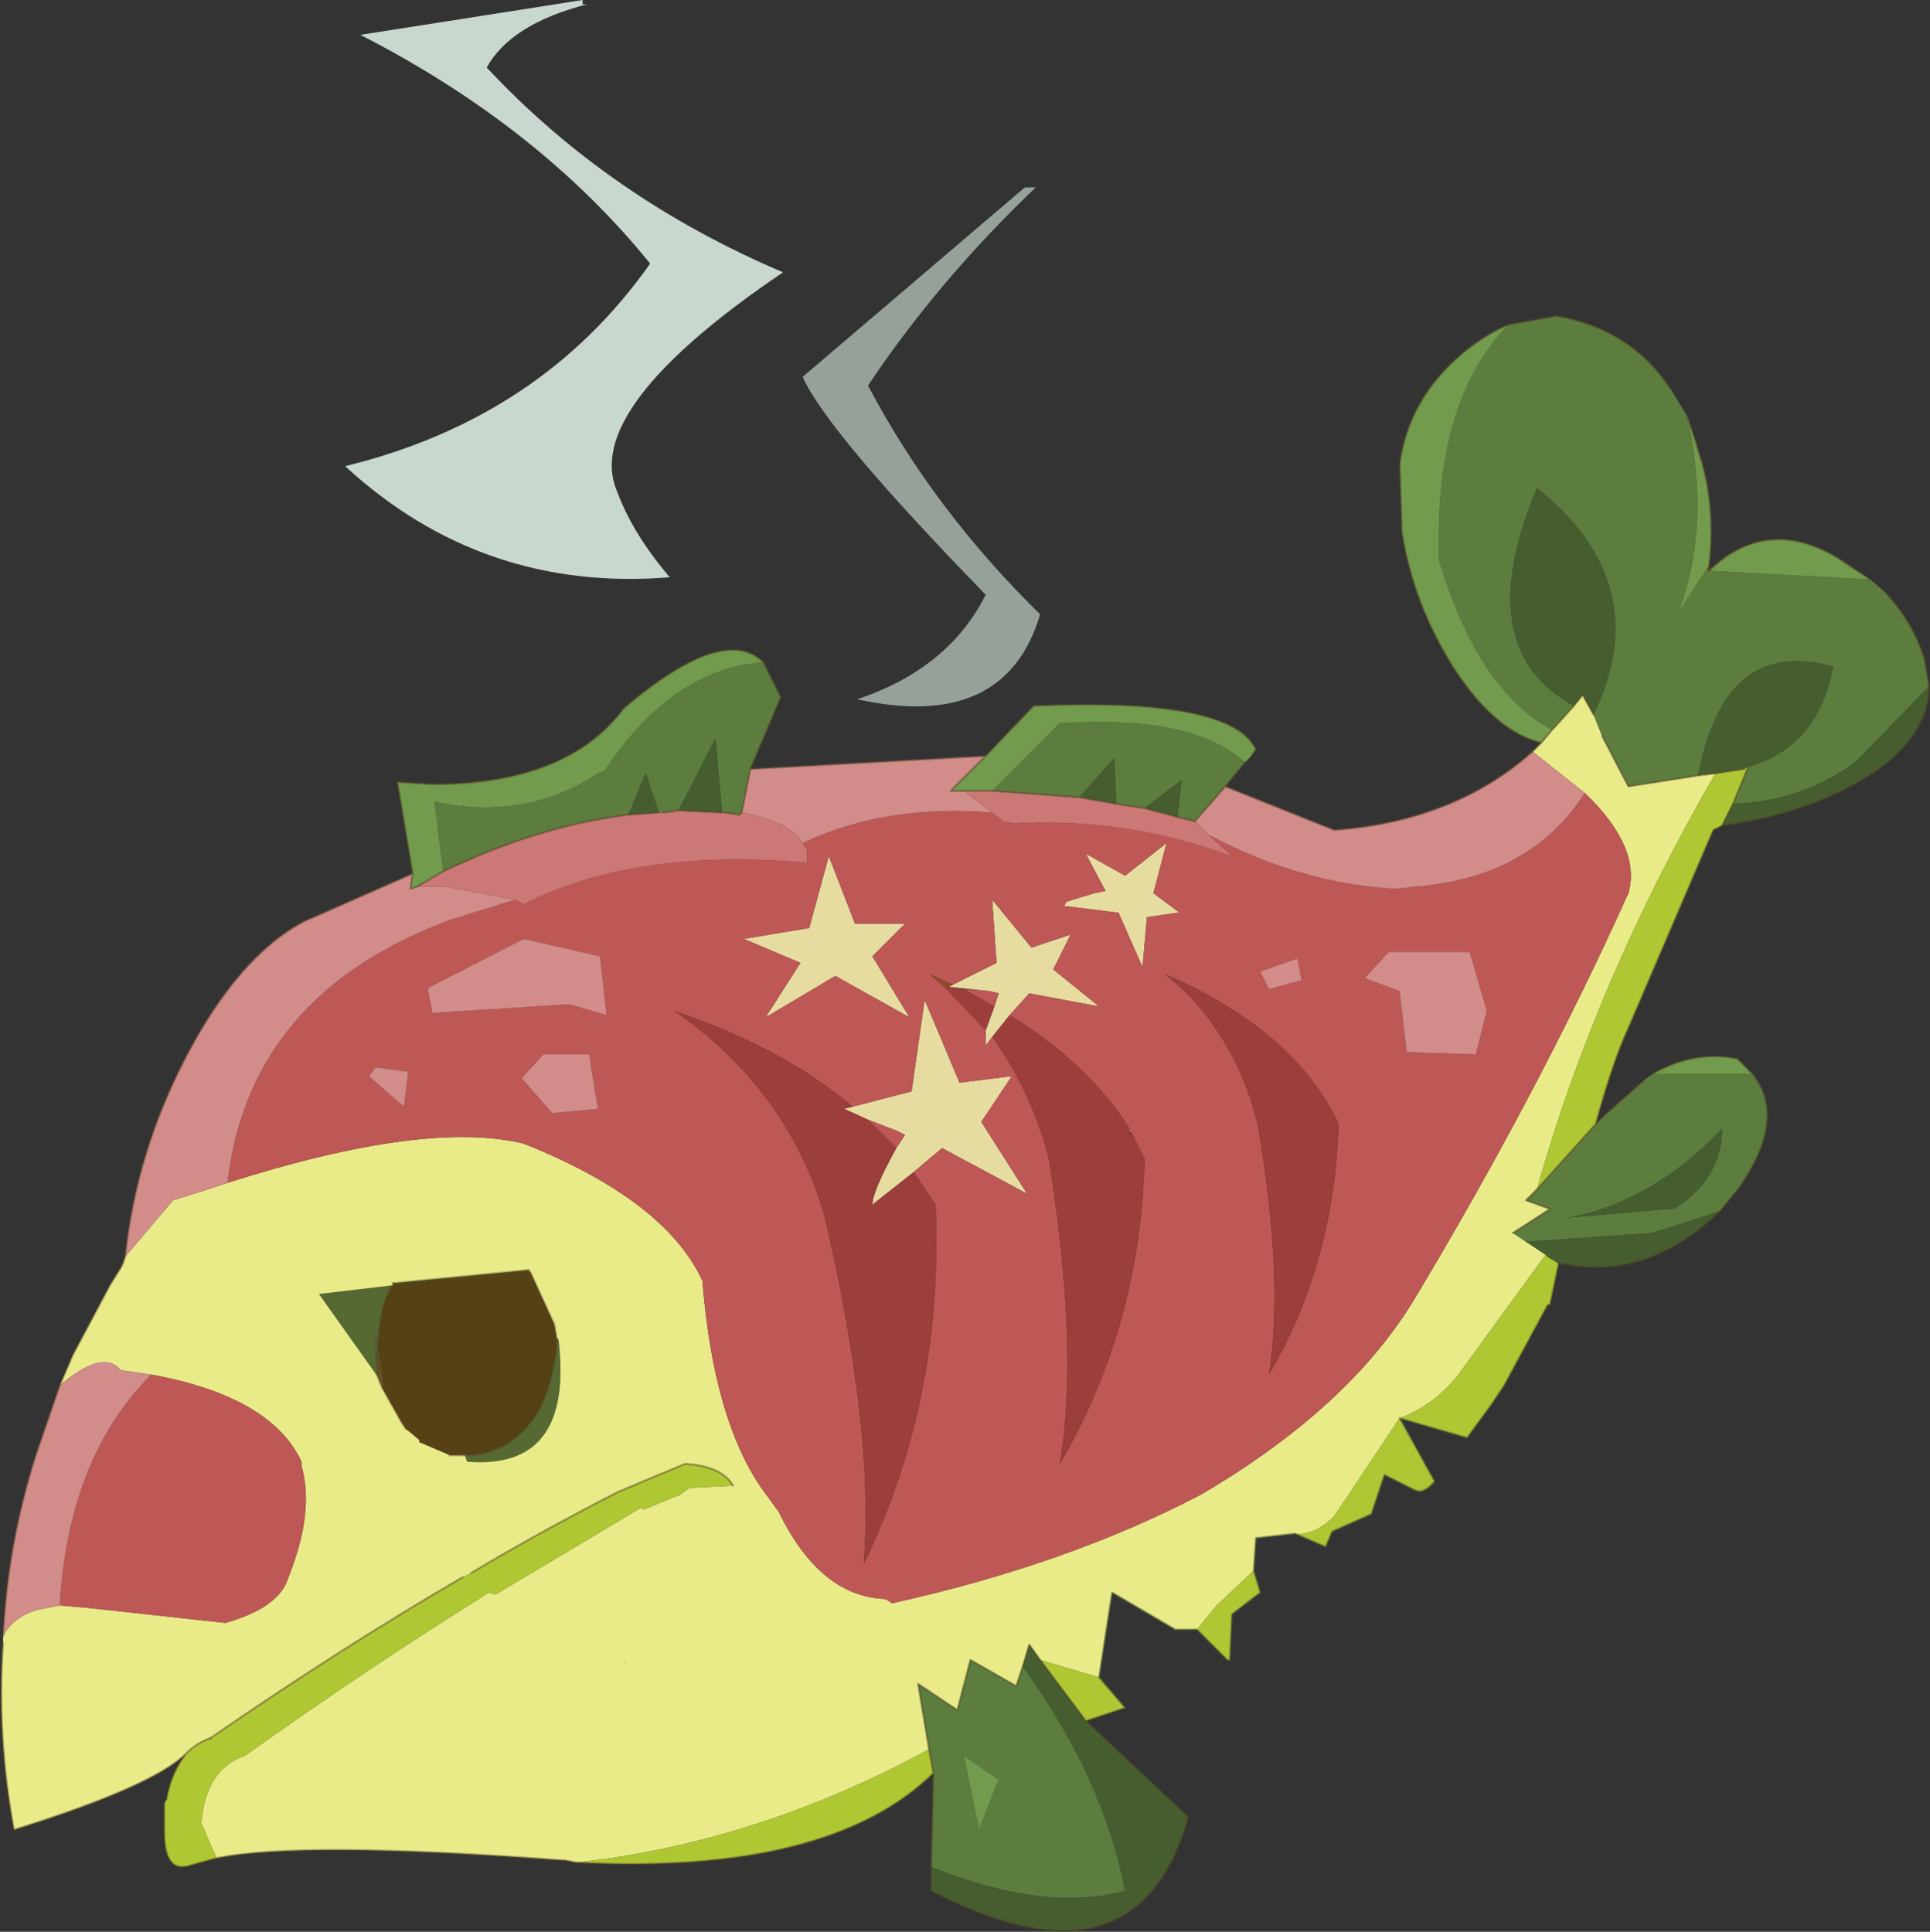 <svg viewBox="0 0 44.291 44.339" xmlns="http://www.w3.org/2000/svg" xmlns:xlink="http://www.w3.org/1999/xlink"><rect x="0" y="0" width="44.291" height="44.339" fill="#333333" stroke="none"/><use transform="translate(.02)" width="44.25" height="44.3" xlink:href="#a"/><defs><g id="a"><path d="m8.75 31.85-.1-.25-.05-.65.2.85-.05.05m-.1-.9-.05-.3.05.3" fill="#70541b" fill-rule="evenodd"/><path d="m12.1 29.15.05.05.55 1.2.05.3v.25q-.15 1.15-.6 1.7-.6.75-1.5.75h-.35l-.7-.3v-.05l-.3-.25-.1-.15-.45-.8.05-.05-.15-.85Q8.7 29.9 9 29.5v-.05l3.1-.3" fill="#564114" fill-rule="evenodd"/><path d="M23.75 4.3Q21.5 6.45 19.9 8.85q1.5 2.85 3.95 5.25-.8 2.7-4.2 1.95 2.1-.7 2.95-2.4-3.65-3.75-4.2-5l5.1-4.35h.25" fill="#c9d9cf" fill-opacity=".663" fill-rule="evenodd"/><path d="m24.4 20.8.05-.1.15-.05.5-.15.25-.05-.45-.85.1.05.8.45.95-.75-.3 1.15.6.45H27l-.7.1-.1 1.15-.55-1.25-1.2-.15h-.05m-1.7 1.95-.95-.1 1.1-.55-.1-1.45.9 1.1.9-.3-.4.8 1.05.85-1.6-.3-.45.5-.4.5-.15.2v-.35l.2-.55.1-.3-.2-.05m-4.15-1.45.45-1.65.6 1.55h1.15l-.75.75.85 1.4-1.7-.95-1.6.95.8-1.25-1.3-.55 1.5-.25m1.35 4.4-.55-.25.2-.05 1.35-.35.3-2.1.8 1.9 1.2-.15-.7 1.05 1.05 1.65-1.95-1.05-.65.55-.95.75q0-.3.55-1.3l.2-.3-.2-.1-.65-.25" fill="#e7dca0" fill-rule="evenodd"/><path d="m21.85 22.6-.1.05-.05.05-.4-.35.55.25" fill="#8d4a29" fill-rule="evenodd"/><path d="M39.2 13v.1l-.05-.05.05-.05" fill="#b03624" fill-rule="evenodd"/><path d="M17.95 6.25q-4.65 3.15-3.8 5.05.35.95 1.2 1.95-4.3.35-7.45-2.55 4.5-1.1 7-4.65Q12.35 2.9 8.25.8l5.1-.8v.1h.1q-1.75.45-2.3 1.45 2.8 3 6.8 4.7" fill="#c8d8ce" fill-rule="evenodd"/><path d="M14.35 38.15v.05l-.05-.05h.05" fill="#eef2ce" fill-rule="evenodd"/><path d="m12.75 30.7.05.05q.35 3-2.1 2.8l-.05-.15q.9 0 1.5-.75.45-.55.6-1.7v-.25m-4.1.9L7.3 29.7l1.7-.2q-.3.4-.35 1.45l-.05-.3.05.3.15.85-.2-.85.05.65" fill="#576932" fill-rule="evenodd"/><path d="m29.7 35.2-.9.1-.05.75-.85.8-.45.55h-.5l-1.45-.85-.3 1.95-1.35-.4-.25-.35-.15.5-.15.45-1.05-.6-.3 1.15-.9-.6.25 1.5q-3.95 2.15-8.1 2.6l-.25-.05h-.05q-6-.45-7.95-.05l-.35-.8q.1-1.25 1-1.55 2.8-2 5.45-3.65l.15-.1.15.05 3.35-2 .05.05.85-.35.2-.15 1-.05q-.25-.45-1.1-.5l-.6.25-.95.4q-1.85.95-3.35 1.85l-.2.1q-2.75 1.6-5.8 3.7-.3.1-.55.35Q3.5 41 .3 42q-.4-2.15-.25-4.3v-.15q.3-.55 1.05-.65l.25-.05.6.05 3.2.35Q6.4 36.9 6.6 36.2q.6-1.5.3-2.55v-.1q-.7-1.5-3.45-2l-.7-.1q-.4-.5-1.4.35l.3-.7.85-1.6.25-.4.05-.1.05-.15 1.1-1.3.8-.25.45-.15q4.55-1.45 6.8-.9 3.25 1.3 4.1 3.15.25 3.15 1.35 4.75l.4.55q.95 1.95 2.45 2l.15.1q4.05-.9 7.1-2.5 3.4-2 4.9-4.5 2.85-4.75 4.9-9.3.3-1.05-1-2.3l-1.2-.95.2-.2.25-.3.05-.05.45-.5.2-.25.25.45.2.5.6 1.15 1.6-.25.4-.05q-2.75 4.75-4.1 9.55l-.25.25.55.2-.85.55.75.5-2 2.75q-.55.7-1.35 1l-1.5 2.25q-.45.45-.9.4m-16.95-4.5-.05-.3-.55-1.2-.05-.05-3.1.3v.05l-1.7.2 1.35 1.9.1.25.45.8.1.15.3.25v.05l.7.3h.35l.05.15q2.45.2 2.1-2.8l-.05-.05m1.6 7.45h-.05l.05.05v-.05" fill="#e9eb89" fill-rule="evenodd"/><path d="m39.5 18.95-.2.1-1.95 4.55q-.35.75-.75 2.2l-1.35 1.5q1.35-4.8 4.1-9.55l.65-.1.1-.05-.35.85-.25.5M35.75 29l-.2.95h-.05l-1 1.85-.3.45-.55.75-1.55-.45.8 1.45q-.25.3-.45.2l-.7-.35-.3.9-.9.4-.15.35-.7-.3q.45.05.9-.4l1.5-2.25q.8-.3 1.35-1l2-2.75.05.05.25.15m-7 7.05.15.5-.65.5-.05 1.05h-.05l-.7-.7.45-.55.85-.8M25.2 38.5l.6.7-.9.3-1.05-1.4 1.35.4m-3.8 2.2q-2.4 2.35-8.2 2.05 4.15-.45 8.1-2.6l.1.55M4.95 42.65l-.55.15q-.65.25-.65-.75v-.65l.05-.1q.1-.6.45-1.05.25-.25.55-.35 3.05-2.1 5.8-3.7l.2-.1q1.5-.9 3.35-1.85l.95-.4.6-.25q.85.05 1.1.5l-1 .05-.2.15-.85.35-.05-.05-3.35 2-.15-.05-.15.1Q8.4 38.3 5.6 40.3q-.9.3-1 1.55l.35.8" fill="#b0c734" fill-rule="evenodd"/><path d="m22.75 18.65.25.2.25.05q2.55-.15 5 .75l-.55-.5q2.15 1.15 4.35 1.25l.4-.05q2.65-.2 3.9-2.15 1.3 1.25 1 2.3-2.05 4.55-4.9 9.3-1.5 2.5-4.9 4.5-3.05 1.6-7.1 2.5l-.15-.1q-1.5-.05-2.45-2l-.4-.55q-1.1-1.6-1.35-4.75-.85-1.85-4.1-3.15-2.25-.55-6.8.9.5-4.35 5.15-6.05l1.45-.45.2.1q2.6-1.3 6.5-.95v-.3l-.1-.15q1.9-.9 4.35-.7m1.65 2.15h.05l1.2.15.55 1.25.1-1.15.7-.1h.05l-.6-.45.3-1.15-.95.75-.8-.45-.1-.05.45.85-.25.05-.5.15-.15.05-.05.1m-1.7 1.95.2.05-.1.3-.7-.4.6.05m-.1.9V24l.15-.2q.9 1.25 1.3 2.8.7 4.4.25 7 1.85-3.15 1.95-7l-.3-.6h-.05v-.1q-.95-1.5-2.75-2.6l.45-.5 1.6.3-1.05-.85.4-.8-.9.3-.9-1.1.1 1.45-1 .5-.55-.25.4.35.9.95m5.2-.15h.05-.05q.75 1.05 1.05 2.35.6 3.55.25 5.7 1.5-2.55 1.6-5.75-1-2.15-4-3.45.65.5 1.1 1.15m1.1-1.2.2.4.75-.2-.1-.5-.85.3m2.95-.45-.55.6.8.3.15 1.3v.1l1.6.05.25-1-.35-1.2-.05-.15h-1.85M8.45 24.7l.05.05.75.65.1-.8-.75-.1-.15.2m1.4-2.05-.05.05.1.55 3.15-.2.85.25-.15-1.35-1.75-.4-2.15 1.1m2.1 2.1.05.05.65.75 1.05-.1-.2-1.25h-1.05l-.5.55m6.6-3.45-1.5.25 1.3.55-.8 1.25 1.6-.95 1.7.95-.85-1.4.75-.75H19.6l-.6-1.55-.45 1.65m1.35 4.4.65.25.2.1-.2.3-.65-.65m1.05 1.2.65-.55 1.95 1.05-1.05-1.65.7-1.05-1.2.15-.8-1.9-.3 2.1-1.35.35q-1.6-1.35-4.1-2.2 2.6 1.8 3.45 4.7 1.15 4.95.9 8 1.85-3.8 1.65-8.25l-.5-.75m-19.6 9.95q.2-3.4 2.1-5.3 2.75.5 3.45 2v.1q.3 1.05-.3 2.55-.2.7-1.45 1.05l-3.2-.35-.6-.05" fill="#be5856" fill-rule="evenodd"/><path d="M.05 37.55q.1-2.1.75-4.15l.55-1.6q1-.85 1.4-.35l.7.1q-1.9 1.9-2.1 5.3l-.25.05q-.75.1-1.05.65m2.8-8.7q.25-2.4 1.4-4.6 1.2-2.3 2.7-3.1l2.5-1.1-.05.35.15-.05h.65l1.6.3-1.45.45Q5.7 22.8 5.2 27.15l-.45.15-.8.25-1.1 1.3m14.35-11.2 5.4-.3-.8.8h.3l.65.5q-2.45-.2-4.35.7-.3-.5-1.4-.7l.2-1m10.9.4 2.5 1q2.75-.2 4.55-1.8l1.2.95q-1.25 1.95-3.9 2.15l-.4.05q-2.2-.1-4.35-1.25l-.3-.3.7-.8m.8 4.25.85-.3.1.5-.75.2-.2-.4m2.95-.45h1.85l.05.15.35 1.2-.25 1-1.6-.05v-.1l-.15-1.3-.8-.3.55-.6M8.45 24.7l.15-.2.75.1-.1.8-.75-.65-.05-.05m1.4-2.05 2.15-1.1 1.75.4.15 1.35-.85-.25-3.15.2-.1-.55.05-.05m2.1 2.1.5-.55h1.05l.2 1.25-1.05.1-.65-.75-.05-.05" fill="#d28c8a" fill-rule="evenodd"/><path d="m25.6 18.45.65.1.75.2.4.1.3.3.55.5q-2.45-.9-5-.75l-.25-.05-.25-.2-.65-.5h.65l2 .15.85.15m-16.05 1.9.6-.35q2.2-1.05 4.25-1.3l.7-.05h.1l.35-.05 1 .05h.05l.35.05.05-.05q1.1.2 1.4.7l.1.15v.3q-3.9-.35-6.5.95l-.2-.1-1.6-.3h-.65" fill="#cb7876" fill-rule="evenodd"/><path d="m22.8 23.1-.2.55-.9-.95.05-.05.35.05.7.4m-.05.7.4-.5q1.8 1.1 2.75 2.6v.15l.05-.05.3.6q-.1 3.85-1.95 7 .45-2.6-.25-7-.4-1.55-1.3-2.8m5.1-.3h-.05q-.45-.65-1.1-1.15 3 1.3 4 3.45-.1 3.2-1.6 5.75.35-2.15-.25-5.7-.3-1.3-1.05-2.35h.05m-8.3 1.9-.2.05.55.25.65.65q-.55 1-.55 1.3l.95-.75.5.75q.2 4.45-1.65 8.25.25-3.05-.9-8-.85-2.9-3.45-4.7 2.5.85 4.1 2.2" fill="#9b3e3c" fill-rule="evenodd"/><path d="m36.6 25.8.2-.2.9-.8.2-.15h2.3q.8 1-.3 2.6l-.45.55-1.55.5-2.9.2-.3-.2.85-.55-.55-.2.25-.25 1.35-1.5M21.35 42.85l.05-2.15-.1-.55-.25-1.5.9.6.3-1.15 1.05.6.15-.45q1.85 2.55 2.35 5.15-1.85.5-4.45-.55M17.5 15.2l.4.8-.7 1.65-.2 1-.05.05-.35-.05h-.05l-.15-1.7-.85 1.65-.35.05h-.1l-.3-.9-.4.95q-2.05.25-4.25 1.3l-.2-1.6q2.1.45 3.75-.65l.15-.05q1.55-2.35 3.65-2.5m11.05 2.3-.45.55-.7.8-.4-.1.1-.85-.85.65-.65-.1-.05-1.05-.8.9-2-.15 1.55-1.55q3.05-.2 4.25.9M34.6 7.45l1.1-.2q1.7.3 2.6 1.65l.4.65q.55 2.5-.2 4.5l.65-1 .05.05 3.7.2.35.3q.65.7.9 1.55l.1.6-1.45 1.5-.25.25q-1.25.9-2.8.95l.35-.85q1.6-.45 1.95-2.3-2.5-.7-3.1 2.5l-1.6.25-.6-1.15-.2-.5q1.45-3-1.3-5.2-1.55 3.7.85 5l-.45.5-.05.05q-1.7-.9-2.6-3.9v-.35q-.05-3.35 1.6-5.05m3.8 20.3q1.1-.7 1.1-1.85-1.6 1.7-3.55 2.05l2.3-.2h.15M22.1 40.3l.35 1.7.4-1.05.05-.1-.8-.55" fill="#5c7d3e" fill-rule="evenodd"/><path d="M44.25 15.75q0 1.05-1.15 1.9-1.45 1-3.6 1.3l.25-.5q1.55-.05 2.8-.95l.25-.25 1.45-1.5m-4.8 12.05q-1.55 1.5-3.35 1.25l-.3-.05h-.05l-.25-.15-.05-.05-.45-.3 2.9-.2 1.55-.5M24.9 39.5l2.35 2.2q-.4 1.45-1.25 2.1-1.55 1.2-4.65-.4v-.55q2.6 1.05 4.45.55-.5-2.6-2.35-5.15l.15-.5.25.35 1.05 1.4m-.15-21.2.8-.9.05 1.05-.85-.15m1.5.25.85-.65-.1.85-.75-.2m10.3-2.15-.25-.45-.2.25q-2.4-1.3-.85-5 2.75 2.2 1.3 5.2m2.4 1.4q.6-3.2 3.1-2.5-.35 1.85-1.95 2.3l-.1.05-.65.1-.4.05m-23.85.85-.7.05.4-.95.3.9m1.45 0-1-.05.85-1.65.15 1.7m21.85 9.1h-.15l-2.3.2q1.95-.35 3.55-2.05 0 1.15-1.1 1.85" fill="#465e2f" fill-rule="evenodd"/><path d="M37.9 24.65q.95-.55 1.95-.35l.35.35h-2.3m-28.45-4.6-.35-2.1.8.05q3.1 0 4.4-1.75 2.3-1.95 3.2-1.05-2.1.15-3.65 2.5l-.15.05q-1.65 1.1-3.75.65l.2 1.6-.6.35-.15.05.05-.35m13.15-2.7 1.1-1.15q4.55-.2 5.1 1l-.1.15-.15.15q-1.2-1.1-4.25-.9l-1.55 1.55h-.95l.8-.8m12.75-.3q-1.05-.25-2-1.7-.95-1.5-1.2-3.15l-.05-1.55q.2-1.5 1.45-2.55.55-.45 1.05-.65-1.65 1.7-1.6 5.05v.35q.9 3 2.6 3.9l-.25.3m3.35-7.5.15.45.2.65q.3 1.1.15 2.35l-.05.05-.65 1q.75-2 .2-4.5m.5 3.55.05-.05q1.3-1.2 2.9-.25l.75.5-3.7-.2M22.1 40.3l.8.55-.05.1-.4 1.05-.35-1.7" fill="#729b4d" fill-rule="evenodd"/><path d="M44.25 15.75q0 1.05-1.15 1.9-1.45 1-3.6 1.3l-.2.1-1.95 4.55q-.35.75-.75 2.2l.2-.2.9-.8m.2-.15q.95-.55 1.95-.35l.35.35q.8 1-.3 2.6l-.45.55q-1.55 1.5-3.35 1.25l-.3-.05h-.05l-.2.95h-.05l-1 1.85-.3.45-.55.75m-7.85 6.2-.9.3 2.35 2.2q-.4 1.45-1.25 2.1-1.55 1.2-4.65-.4v-.55l.05-2.15q-2.4 2.35-8.2 2.05l-.25-.05h-.05q-6-.45-7.95-.05l-.55.15q-.65.25-.65-.75v-.65m.05-.1q.1-.6.45-1.05Q3.5 41 .3 42q-.4-2.15-.25-4.3m0-.15q.1-2.1.75-4.15l.55-1.6.3-.7.85-1.6.25-.4.05-.1.05-.15q.25-2.4 1.4-4.6 1.2-2.3 2.7-3.1l2.5-1.1-.35-2.1.8.05q3.1 0 4.4-1.75 2.3-1.95 3.2-1.05l.4.8-.7 1.65 5.4-.3 1.1-1.15q4.55-.2 5.1 1l-.1.15m-.15.15-.45.55 2.5 1q2.75-.2 4.55-1.8l.2-.2q-1.05-.25-2-1.7-.95-1.5-1.2-3.15l-.05-1.55q.2-1.5 1.45-2.55.55-.45 1.05-.65l1.1-.2q1.7.3 2.6 1.65m.4.65.15.45.2.65q.3 1.1.15 2.35v.1l.05-.05q1.3-1.2 2.9-.25l.75.5m.35.3q.65.7.9 1.55l.1.6m-4.5 2.7-.25.5m-13.9-.5.65.1m.75.2.4.1.7-.8m-3.35.25-2-.15h-.65m.5-.8-.8.8h.3m3.5.3-.85-.15m2.25.45-.75-.2m9.85-2.35.2-.25.25.45m-.45-.2-.45.5-.05.05-.25.3m1.4-.15.6 1.15 1.6-.25.4-.05.65-.1m.1-.05-.35.85m-30.3 1.6-.05.35.15-.05.6-.35m4.95-1.35-.7.05q-2.05.25-4.25 1.3M17 18.65l-.05.05-.35-.05m-.05 0-1-.05-.35.05m1.8 0 .2-1m-5.1 11.5.05.05.55 1.2.05.3v.25q-.15 1.15-.6 1.7-.6.75-1.5.75h-.35m-1-.6-.1-.15-.45-.8-.1-.25-.05-.65.2.85-.15-.85-.05-.3M9 29.5v-.05M4.8 39.9q-.3.1-.55.35m4.4-9.3Q8.7 29.9 9 29.5m26.25-2.2-.25.25.55.2-.85.55m1.9-2.5-1.35 1.5m-11.4 10.8 1.05 1.4m-3.6.65-.25-1.5.9.6.3-1.15 1.05.6.15-.45.15-.5.25.35m-2.55 2.05.1.55" fill="none" stroke="#544225" stroke-linecap="round" stroke-linejoin="round" stroke-opacity=".412" stroke-width=".05"/><path d="M10.6 36.2q-2.75 1.6-5.8 3.7m12-5.8q-.25-.45-1.1-.5l-.6.25-.95.4q-1.85.95-3.35 1.85" fill="none" stroke="#544225" stroke-linecap="round" stroke-linejoin="round" stroke-opacity=".4" stroke-width=".05"/><path d="m9 29.45 3.1-.3" fill="none" stroke="#576932" stroke-linecap="round" stroke-linejoin="round" stroke-opacity=".361" stroke-width=".05"/><path d="m33.65 33-1.55-.45.8 1.45q-.25.3-.45.2l-.7-.35-.3.9-.9.4-.15.35-.7-.3-.9.1-.05.75.15.5-.65.5-.05 1.05h-.05l-.7-.7h-.5l-1.45-.85-.3 1.95.6.7" fill="none" stroke="#576932" stroke-linecap="round" stroke-linejoin="round" stroke-opacity=".431" stroke-width=".05"/></g></defs></svg>